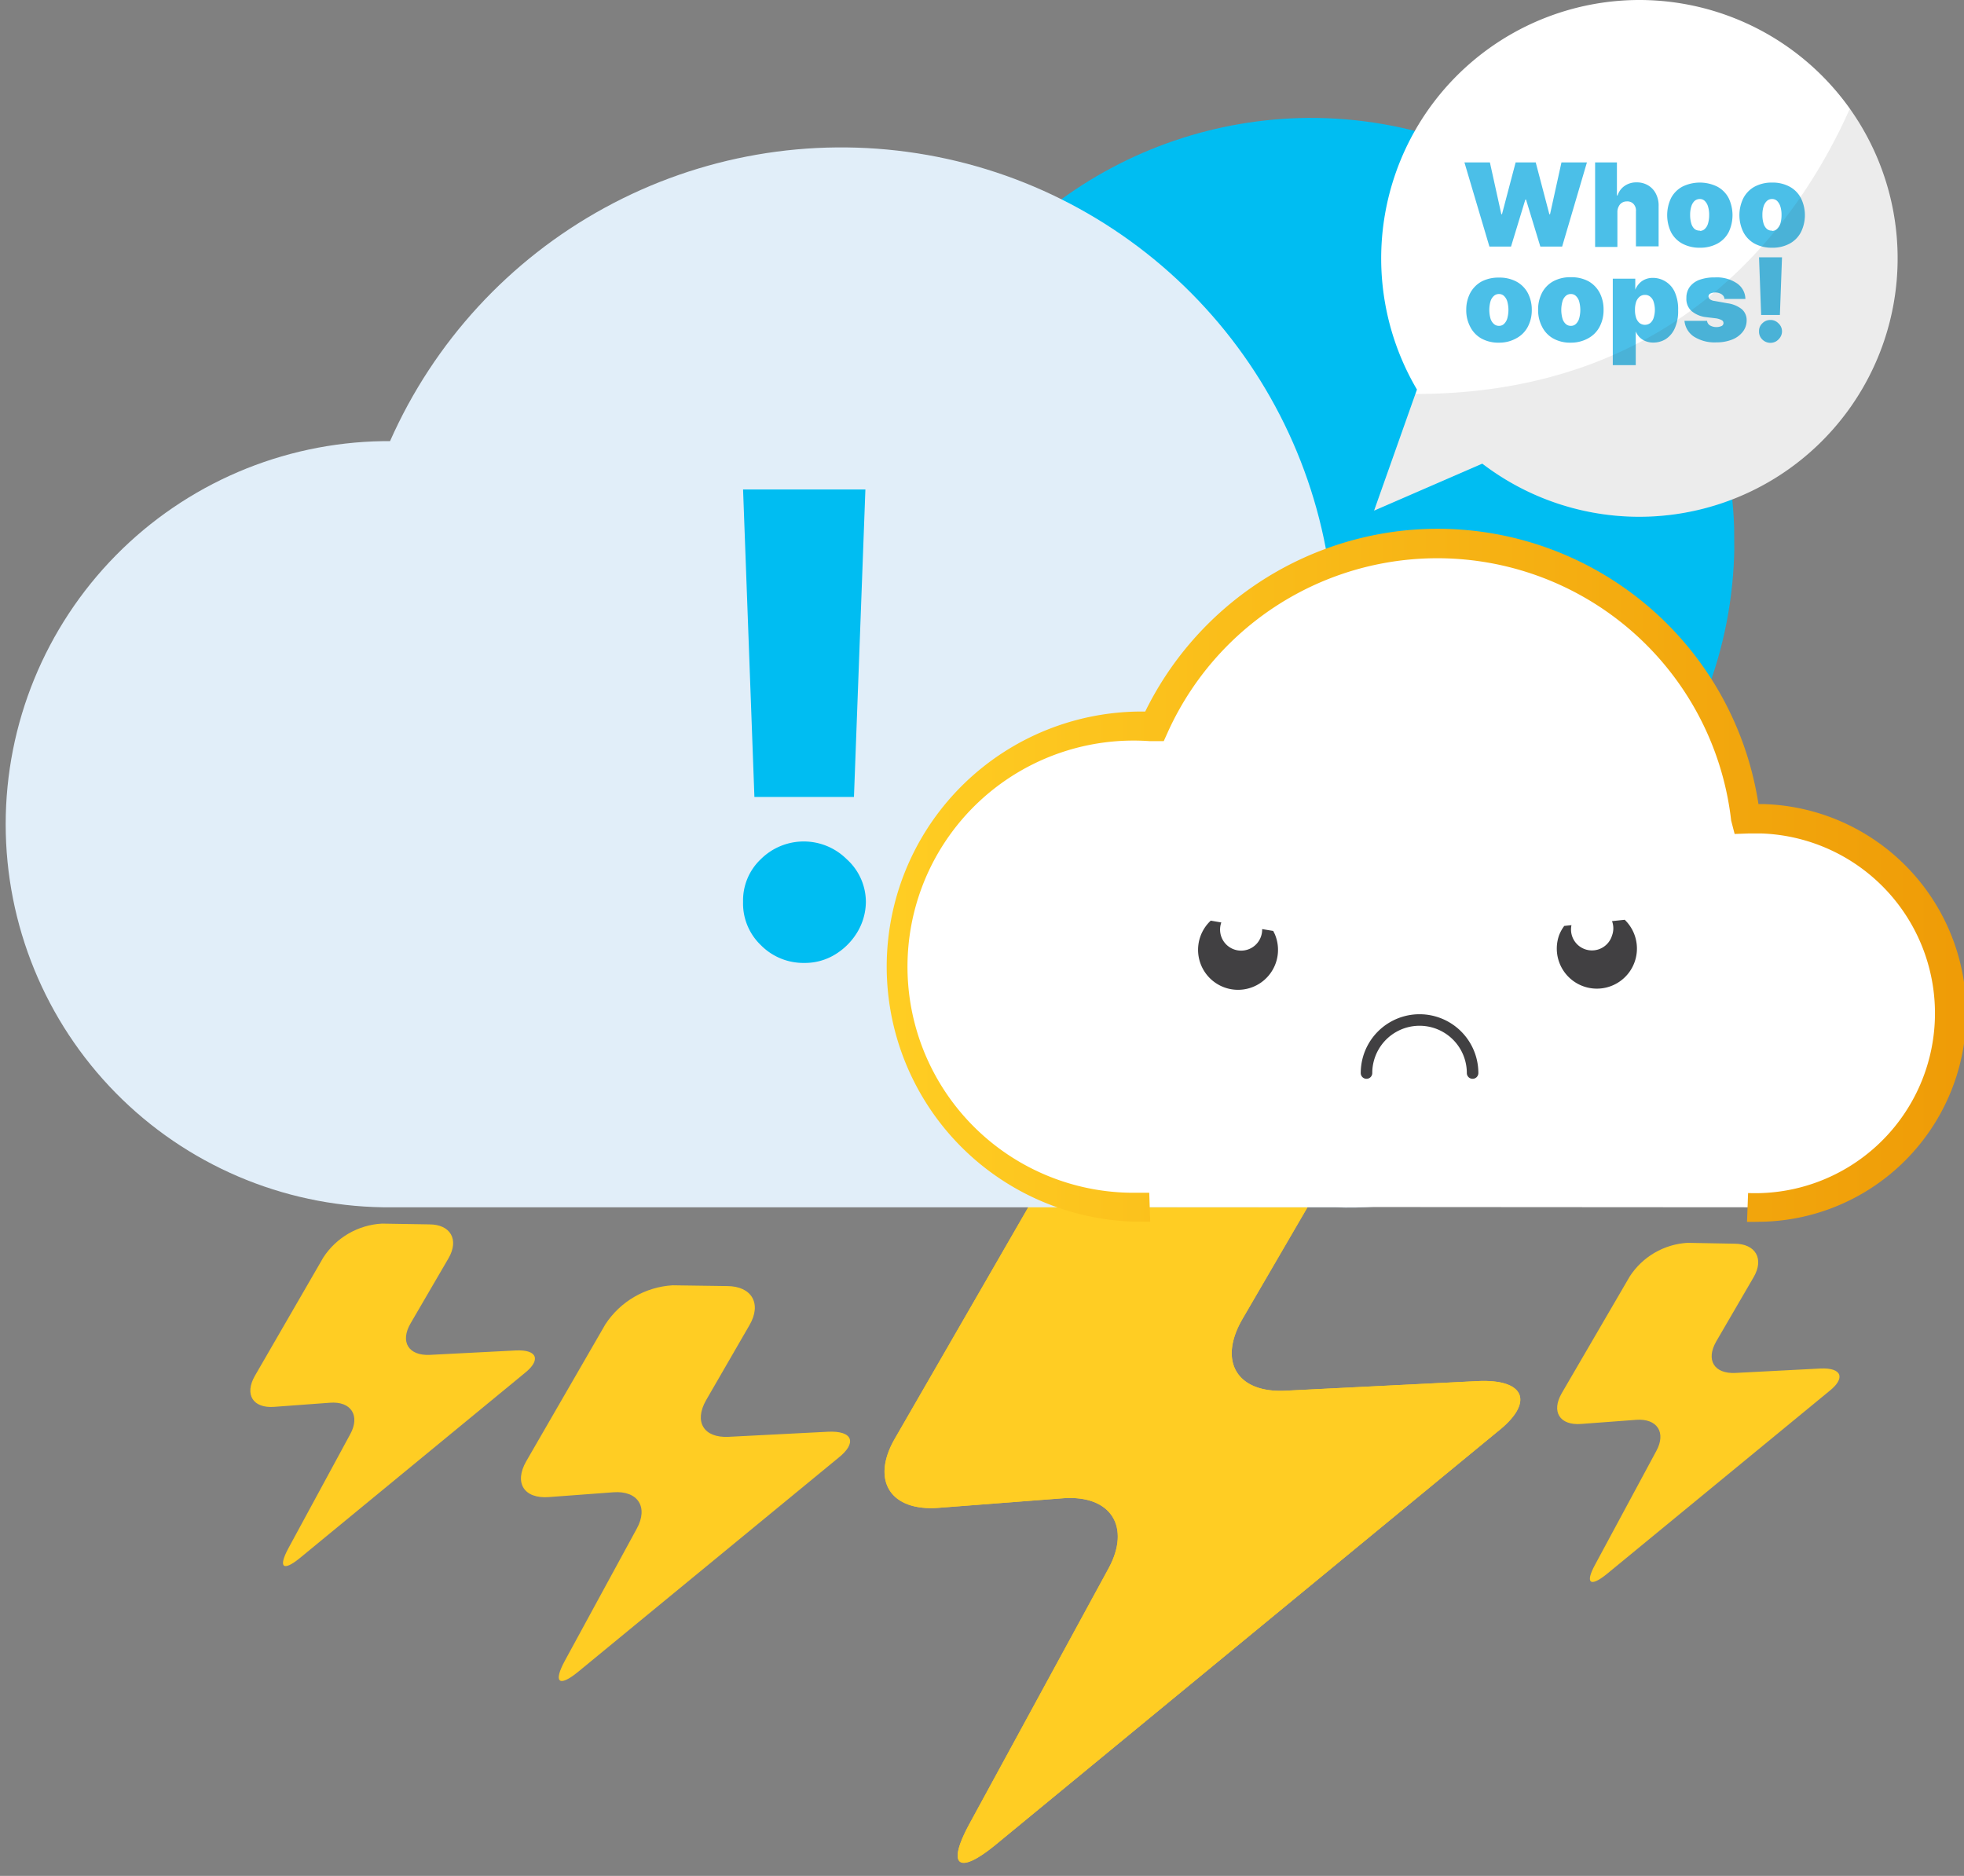 <svg xmlns="http://www.w3.org/2000/svg" xmlns:xlink="http://www.w3.org/1999/xlink" viewBox="0 0 204.39 195.22"><rect x="0" y="0" width="204.39" height="195.22" fill="#808080" stroke="none"/><defs><style>.cls-1{fill:none;}.cls-2{fill:#ffcd23;}.cls-3{clip-path:url(#clip-path);}.cls-4{clip-path:url(#clip-path-2);}.cls-5{clip-path:url(#clip-path-3);}.cls-6{clip-path:url(#clip-path-4);}.cls-7{clip-path:url(#clip-path-5);}.cls-8{fill:#00bdf2;}.cls-9{clip-path:url(#clip-path-6);}.cls-10{fill:#e1eef9;}.cls-11{fill:#fff;}.cls-12{fill:url(#linear-gradient);}.cls-13{fill:#4bbfe8;}.cls-14,.cls-15{fill:#414042;}.cls-14{opacity:0.1;}</style><clipPath id="clip-path" transform="translate(0)"><path class="cls-2" d="M122.61,114.34A17.43,17.43,0,0,0,109,122.19L93.11,149.74c-2.48,4.32-.46,7.55,4.53,7.18l13-1c5-.36,7.07,3,4.72,7.31l-14.47,26.57c-2.39,4.38-1.18,5.38,2.69,2.21l52.24-43c3.84-3,3-5.52-2.05-5.28l-20,1c-5,.25-7-3-4.53-7.36l8.79-15.1c2.5-4.32.45-7.86-4.53-7.86Z"/></clipPath><clipPath id="clip-path-2" transform="translate(0)"><path class="cls-1" d="M39.74,127.34a7.79,7.79,0,0,0-6.09,3.52l-7.13,12.33c-1.1,1.93-.2,3.38,2,3.22l5.82-.43c2.21-.17,3.16,1.35,2.11,3.27L30,161.15c-1.07,2-.53,2.41,1.2,1l23.4-19.25c1.71-1.35,1.35-2.47-.92-2.36l-8.94.46c-2.23.11-3.14-1.36-2-3.3l3.94-6.76c1.12-1.94.2-3.52-2-3.52Z"/></clipPath><clipPath id="clip-path-3" transform="translate(0)"><path class="cls-1" d="M70,133.76a9,9,0,0,0-7,4.06l-8.24,14.26c-1.28,2.24-.23,3.91,2.35,3.72l6.72-.5c2.57-.19,3.66,1.56,2.44,3.78l-7.49,13.76c-1.23,2.27-.61,2.78,1.39,1.14l27.05-22.24c2-1.57,1.56-2.87-1.06-2.74l-10.34.53c-2.58.13-3.62-1.56-2.34-3.81L78,137.9c1.3-2.24.23-4.06-2.35-4.06Z"/></clipPath><clipPath id="clip-path-4" transform="translate(0)"><path class="cls-1" d="M175.61,129.34a7.71,7.71,0,0,0-6,3.49L162.52,145c-1.1,1.92-.2,3.35,2,3.19l5.76-.43c2.2-.16,3.13,1.34,2.09,3.24L166,162.83c-1.06,1.94-.52,2.38,1.19,1l23.18-19.06c1.7-1.34,1.34-2.45-.91-2.35l-8.86.46c-2.21.11-3.1-1.34-2-3.27l3.9-6.7c1.11-1.91.2-3.48-2-3.48Z"/></clipPath><clipPath id="clip-path-5" transform="translate(0)"><path class="cls-1" d="M136.15,12.27A44.09,44.09,0,0,1,148.7,98.7a2.33,2.33,0,0,1-2.27-.6,2.23,2.23,0,0,1-.58-2.26,39.49,39.49,0,0,0-38.12-50.2A40.12,40.12,0,0,0,96.9,47.27a2.29,2.29,0,0,1-3-1.27,2.32,2.32,0,0,1,0-1.58A44.31,44.31,0,0,1,136.15,12.27Z"/></clipPath><clipPath id="clip-path-6" transform="translate(0)"><path class="cls-1" d="M138.92,125.64a32.23,32.23,0,1,0,2-64.42c-.65,0-1.31,0-2,0h-.33a51.34,51.34,0,0,0-98-15.31h-.76a39.87,39.87,0,0,0,0,79.73"/></clipPath><linearGradient id="linear-gradient" x1="93.11" y1="379.18" x2="203.61" y2="379.18" gradientTransform="matrix(1, 0, 0, -1, 0, 470.29)" gradientUnits="userSpaceOnUse"><stop offset="0" stop-color="#ffcd23"/><stop offset="1" stop-color="#ef9c07"/></linearGradient></defs><g id="Layer_2" data-name="Layer 2"><g id="DESIGNED_BY_FREEPIK" data-name="DESIGNED BY FREEPIK"><path class="cls-2" d="M122.61,114.34A17.43,17.43,0,0,0,109,122.19L93.11,149.74c-2.48,4.32-.46,7.55,4.53,7.18l13-1c5-.36,7.07,3,4.72,7.31l-14.47,26.57c-2.39,4.38-1.18,5.38,2.69,2.21l52.24-43c3.84-3,3-5.52-2.05-5.28l-20,1c-5,.25-7-3-4.53-7.36l8.79-15.1c2.5-4.32.45-7.86-4.53-7.86Z" transform="translate(0)"/><g class="cls-3"><polygon class="cls-2" points="136.44 114.34 131.17 114.34 125.9 114.34 120.63 114.34 115.36 114.34 110.08 114.34 106.73 114.34 105.77 115.3 103.13 117.94 100.5 120.57 97.86 123.21 95.22 125.84 92.59 128.48 90.63 130.43 90.63 131.8 90.63 137.07 90.63 142.34 90.63 147.62 90.63 152.89 90.63 158.17 90.63 163.44 90.63 168.72 90.63 173.99 90.63 179.26 90.63 184.54 90.63 195.22 101.31 195.22 106.58 195.22 111.85 195.22 117.12 195.22 118.99 195.22 120.69 193.52 123.33 190.88 125.97 188.25 128.6 185.61 131.24 182.98 133.88 180.34 136.51 177.71 139.15 175.07 141.79 172.43 144.43 169.8 147.06 167.16 149.7 164.53 152.34 161.89 154.97 159.25 157.61 156.62 159.64 154.59 159.64 153.37 159.64 148.1 159.64 142.83 159.64 137.55 159.64 114.34 136.44 114.34"/></g><g class="cls-4"><polygon class="cls-2" points="45.93 127.34 43.57 127.34 41.21 127.34 38.85 127.34 36.49 127.34 34.13 127.34 32.62 127.34 32.19 127.77 31.01 128.95 29.83 130.13 28.65 131.31 27.47 132.49 26.29 133.67 25.41 134.55 25.41 135.16 25.41 137.52 25.41 139.88 25.41 142.24 25.41 144.6 25.41 146.97 25.41 149.33 25.41 151.69 25.41 154.05 25.41 156.41 25.41 158.77 25.41 163.56 30.2 163.56 32.56 163.56 34.92 163.56 37.28 163.56 38.11 163.56 38.88 162.79 40.06 161.62 41.24 160.44 42.42 159.25 43.6 158.07 44.78 156.89 45.96 155.71 47.14 154.53 48.32 153.35 49.5 152.17 50.68 150.99 51.86 149.81 53.05 148.63 54.23 147.45 55.41 146.27 56.31 145.37 56.31 144.82 56.31 142.46 56.31 140.1 56.31 137.74 56.31 127.34 45.93 127.34"/></g><g class="cls-5"><polygon class="cls-2" points="77.13 133.76 74.4 133.76 71.67 133.76 68.94 133.76 66.21 133.76 63.48 133.76 61.75 133.76 61.25 134.25 59.88 135.62 58.52 136.98 57.16 138.35 55.79 139.71 54.42 141.07 53.41 142.09 53.41 142.79 53.41 145.52 53.41 148.25 53.41 150.98 53.41 153.71 53.41 156.44 53.41 159.17 53.41 161.9 53.41 164.63 53.41 167.36 53.41 170.09 53.41 175.62 58.94 175.62 61.67 175.62 64.4 175.62 67.13 175.62 68.09 175.62 68.97 174.74 70.34 173.38 71.7 172.01 73.07 170.65 74.44 169.29 75.8 167.92 77.17 166.56 78.53 165.19 79.89 163.83 81.26 162.46 82.63 161.1 83.99 159.74 85.36 158.37 86.72 157.01 88.09 155.64 89.14 154.59 89.14 153.96 89.14 151.23 89.14 148.5 89.14 145.77 89.14 133.76 77.13 133.76"/></g><g class="cls-6"><polygon class="cls-2" points="181.74 129.34 179.4 129.34 177.06 129.34 174.73 129.34 172.39 129.34 170.05 129.34 168.56 129.34 168.14 129.77 166.97 130.94 165.8 132.1 164.63 133.27 163.46 134.44 162.29 135.61 161.42 136.48 161.42 137.08 161.42 139.42 161.42 141.76 161.42 144.1 161.42 146.44 161.42 148.78 161.42 151.12 161.42 153.46 161.42 155.8 161.42 158.14 161.42 160.48 161.42 165.22 166.16 165.22 168.49 165.22 170.83 165.22 173.17 165.22 174 165.22 174.75 164.46 175.92 163.29 177.09 162.12 178.26 160.95 179.43 159.78 180.6 158.62 181.77 157.45 182.94 156.28 184.11 155.11 185.28 153.94 186.45 152.77 187.62 151.6 188.79 150.43 189.96 149.26 191.13 148.09 192.03 147.19 192.03 146.66 192.03 144.31 192.03 141.98 192.03 139.64 192.03 129.34 181.74 129.34"/></g><g class="cls-7"><polygon class="cls-8" points="180.65 88.11 180.62 81.83 180.58 75.55 180.55 69.26 180.51 62.98 180.48 56.7 180.44 50.42 180.41 44.14 180.38 37.86 180.23 12.03 154.39 12.17 148.1 12.2 141.82 12.24 135.53 12.27 129.25 12.31 122.96 12.34 116.68 12.38 110.39 12.41 104.1 12.44 103.67 12.45 100.76 15.39 97.64 18.55 94.52 21.71 93.57 22.67 93.59 27.04 93.63 33.33 93.66 39.61 93.7 45.89 93.99 99.22 147.35 98.92 153.63 98.89 159.92 98.86 166.21 98.82 170.56 98.8 171.52 97.82 174.64 94.66 177.76 91.5 180.65 88.58 180.65 88.11"/></g><g class="cls-9"><polygon class="cls-10" points="105.85 12.65 94.35 12.65 82.85 12.65 71.36 12.65 59.86 12.65 48.36 12.65 42.58 12.65 39.72 15.5 33.97 21.25 28.22 27 22.47 32.75 16.72 38.5 10.97 44.25 5.22 49.99 0 55.21 0 56.28 0 67.78 0 79.28 0 90.78 0 102.28 0 126.18 23.89 126.18 35.39 126.18 46.89 126.18 58.38 126.18 69.88 126.18 81.38 126.18 92.88 126.18 104.38 126.18 115.87 126.18 127.37 126.18 138.87 126.18 150.37 126.18 161.86 126.18 166.13 126.18 169.75 122.57 172.66 119.66 172.66 113.98 172.66 102.48 172.66 90.98 172.66 79.48 172.66 12.65 105.85 12.65"/></g><path class="cls-11" d="M181.87,125.64a20.24,20.24,0,1,0,1.56-40.44q-.78,0-1.56,0h-.22a32.28,32.28,0,0,0-61.51-9.6h-.49a25,25,0,0,0-1.74,50q.87,0,1.74,0" transform="translate(0)"/><path class="cls-12" d="M182.67,127.16h-.86l.11-3a18.72,18.72,0,1,0,1.45-37.42c-.48,0-1,0-1.45,0l-1.4.05-.36-1.39a30.78,30.78,0,0,0-58.65-9.16l-.4.89h-1.46a23.53,23.53,0,1,0-1.68,47c.54,0,1.09,0,1.63,0l.1,3c-.61,0-1.22,0-1.84,0a26.55,26.55,0,0,1,1.32-53.08,34,34,0,0,1,26.58-18.8A33.78,33.78,0,0,1,183,83.68h.52a21.74,21.74,0,0,1-.82,43.47Z" transform="translate(0)"/><path class="cls-11" d="M170.63,0a26.89,26.89,0,0,0-23.17,40.54L143,53.14l11.26-4.89A26.89,26.89,0,1,0,170.63,0Z" transform="translate(0)"/><path class="cls-13" d="M155,25.66,152.4,16.9h2.65l1.19,5.39h.07l1.42-5.39h2.09l1.42,5.4h.07l1.19-5.4h2.65l-2.58,8.76H160.3l-1.49-4.89h-.07l-1.49,4.89Z" transform="translate(0)"/><path class="cls-13" d="M168.32,22v3.7H166V16.9h2.27v3.44h.07a1.88,1.88,0,0,1,.74-1,2.11,2.11,0,0,1,1.24-.36,2.25,2.25,0,0,1,1.21.32,2.1,2.1,0,0,1,.8.87,2.65,2.65,0,0,1,.28,1.28v4.19h-2.36V22a1,1,0,0,0-.24-.76.86.86,0,0,0-.7-.28.93.93,0,0,0-.5.13.86.86,0,0,0-.33.35A1.25,1.25,0,0,0,168.32,22Z" transform="translate(0)"/><path class="cls-13" d="M176.9,25.78a3.75,3.75,0,0,1-1.83-.43,2.86,2.86,0,0,1-1.17-1.19,4.12,4.12,0,0,1,0-3.54,2.86,2.86,0,0,1,1.17-1.19,4.11,4.11,0,0,1,3.66,0,2.86,2.86,0,0,1,1.17,1.19,4.12,4.12,0,0,1,0,3.54,2.86,2.86,0,0,1-1.17,1.19A3.75,3.75,0,0,1,176.9,25.78Zm0-1.75a.73.73,0,0,0,.51-.2,1.22,1.22,0,0,0,.34-.57,3,3,0,0,0,.12-.89,2.84,2.84,0,0,0-.12-.88,1.31,1.31,0,0,0-.34-.58.73.73,0,0,0-.51-.2.85.85,0,0,0-.55.2,1.31,1.31,0,0,0-.34.58,2.84,2.84,0,0,0-.12.88,3,3,0,0,0,.12.89,1.22,1.22,0,0,0,.34.57A.85.85,0,0,0,176.92,24Z" transform="translate(0)"/><path class="cls-13" d="M184.42,25.78a3.75,3.75,0,0,1-1.83-.43,2.89,2.89,0,0,1-1.16-1.19,4,4,0,0,1,0-3.54,2.89,2.89,0,0,1,1.16-1.19,3.75,3.75,0,0,1,1.83-.43,3.7,3.7,0,0,1,1.83.43,2.86,2.86,0,0,1,1.17,1.19,4,4,0,0,1,0,3.54,2.86,2.86,0,0,1-1.17,1.19A3.7,3.7,0,0,1,184.42,25.78Zm0-1.75a.77.77,0,0,0,.52-.2,1.31,1.31,0,0,0,.34-.57,3,3,0,0,0,.12-.89,2.84,2.84,0,0,0-.12-.88,1.42,1.42,0,0,0-.34-.58.77.77,0,0,0-.52-.2.8.8,0,0,0-.54.2,1.33,1.33,0,0,0-.35.58,2.84,2.84,0,0,0-.12.88,3,3,0,0,0,.12.89,1.23,1.23,0,0,0,.35.57A.8.8,0,0,0,184.44,24Z" transform="translate(0)"/><path class="cls-13" d="M156,35.66a3.64,3.64,0,0,1-1.83-.43A2.89,2.89,0,0,1,153,34a3.67,3.67,0,0,1-.41-1.77A3.73,3.73,0,0,1,153,30.5a3,3,0,0,1,1.16-1.19,3.75,3.75,0,0,1,1.83-.42,3.7,3.7,0,0,1,1.83.42A2.91,2.91,0,0,1,159,30.5a3.73,3.73,0,0,1,.41,1.77A3.67,3.67,0,0,1,159,34a2.86,2.86,0,0,1-1.17,1.19A3.59,3.59,0,0,1,156,35.66Zm0-1.75a.72.72,0,0,0,.52-.2,1.31,1.31,0,0,0,.34-.57,3.32,3.32,0,0,0,0-1.77,1.31,1.31,0,0,0-.34-.57.72.72,0,0,0-.52-.2.76.76,0,0,0-.54.2,1.23,1.23,0,0,0-.35.57,3.32,3.32,0,0,0,0,1.77,1.23,1.23,0,0,0,.35.57A.76.76,0,0,0,156,33.91Z" transform="translate(0)"/><path class="cls-13" d="M163.48,35.66a3.59,3.59,0,0,1-1.83-.43A2.86,2.86,0,0,1,160.48,34a3.67,3.67,0,0,1-.41-1.77,3.73,3.73,0,0,1,.41-1.77,2.91,2.91,0,0,1,1.17-1.19,3.7,3.7,0,0,1,1.83-.42,3.75,3.75,0,0,1,1.83.42,3,3,0,0,1,1.16,1.19,3.73,3.73,0,0,1,.41,1.77,3.67,3.67,0,0,1-.41,1.77,2.89,2.89,0,0,1-1.16,1.19A3.64,3.64,0,0,1,163.48,35.66Zm0-1.75a.71.71,0,0,0,.52-.2,1.22,1.22,0,0,0,.34-.57,3.32,3.32,0,0,0,0-1.77,1.22,1.22,0,0,0-.34-.57.71.71,0,0,0-.52-.2.76.76,0,0,0-.54.2,1.22,1.22,0,0,0-.34.57,3.32,3.32,0,0,0,0,1.77,1.22,1.22,0,0,0,.34.57A.76.76,0,0,0,163.49,33.91Z" transform="translate(0)"/><path class="cls-13" d="M167.84,38V29h2.34v1.15h0a2,2,0,0,1,.38-.61,1.73,1.73,0,0,1,.61-.45,1.94,1.94,0,0,1,.86-.17,2.44,2.44,0,0,1,1.24.34,2.5,2.5,0,0,1,1,1.09,4.33,4.33,0,0,1,.37,1.94,4.35,4.35,0,0,1-.35,1.88,2.56,2.56,0,0,1-.94,1.12,2.41,2.41,0,0,1-1.29.36,2.1,2.1,0,0,1-.82-.15,1.92,1.92,0,0,1-.62-.41,1.94,1.94,0,0,1-.39-.6h0V38Zm2.31-5.74a2.49,2.49,0,0,0,.12.82,1.22,1.22,0,0,0,.36.54.93.93,0,0,0,1.11,0,1.16,1.16,0,0,0,.35-.54,2.75,2.75,0,0,0,0-1.67,1.08,1.08,0,0,0-.35-.53.8.8,0,0,0-.55-.19.85.85,0,0,0-.56.19,1.24,1.24,0,0,0-.36.53A2.57,2.57,0,0,0,170.15,32.26Z" transform="translate(0)"/><path class="cls-13" d="M181.64,31.11h-2.18a.57.57,0,0,0-.14-.35.87.87,0,0,0-.31-.22,1.27,1.27,0,0,0-1,0,.35.35,0,0,0-.21.32.38.38,0,0,0,.13.27,1,1,0,0,0,.5.19l1.34.24a3.07,3.07,0,0,1,1.5.62,1.49,1.49,0,0,1,.5,1.16,1.91,1.91,0,0,1-.42,1.21,2.6,2.6,0,0,1-1.12.8,4.39,4.39,0,0,1-1.63.28,4,4,0,0,1-2.35-.62,2.23,2.23,0,0,1-.95-1.62h2.35a.64.64,0,0,0,.31.48,1.37,1.37,0,0,0,1.2.06.34.34,0,0,0,0-.62,1.91,1.91,0,0,0-.57-.18L177.5,33a2.83,2.83,0,0,1-1.51-.67A1.71,1.71,0,0,1,175.5,31a1.88,1.88,0,0,1,.36-1.16,2.22,2.22,0,0,1,1-.72,4.58,4.58,0,0,1,1.61-.25,3.75,3.75,0,0,1,2.25.59A2,2,0,0,1,181.64,31.11Z" transform="translate(0)"/><path class="cls-13" d="M184.25,35.68a1.19,1.19,0,0,1-.85-.35,1.12,1.12,0,0,1-.34-.85,1.08,1.08,0,0,1,.34-.83,1.15,1.15,0,0,1,.85-.35,1.12,1.12,0,0,1,.83.35,1.11,1.11,0,0,1,.37.83,1.13,1.13,0,0,1-.17.6,1.42,1.42,0,0,1-.44.44A1.21,1.21,0,0,1,184.25,35.68Zm1.2-8.9-.22,6h-1.95l-.22-6Z" transform="translate(0)"/><path class="cls-14" d="M170.63,53.78a26.88,26.88,0,0,0,21.89-42.49C187.21,23.2,174.69,41,147.29,41L143,53.14l11.26-4.89A26.74,26.74,0,0,0,170.63,53.78Z" transform="translate(0)"/><path class="cls-15" d="M132.5,96.88l-1.15-.19A2.19,2.19,0,1,1,127.1,96l-1.1-.19a4.16,4.16,0,1,0,6.66,1.39Z" transform="translate(0)"/><path class="cls-15" d="M153.25,112.27a.6.6,0,0,1-.6-.6,4.92,4.92,0,0,0-9.84,0,.6.6,0,0,1-.6.6.6.6,0,0,1-.6-.6,6.12,6.12,0,1,1,12.24,0A.6.6,0,0,1,153.25,112.27Z" transform="translate(0)"/><path class="cls-8" d="M83.69,100.21a6.2,6.2,0,0,1-4.51-1.85,6,6,0,0,1-1.85-4.51,5.91,5.91,0,0,1,1.85-4.44,6.34,6.34,0,0,1,8.93,0,6,6,0,0,1,2,4.44,6.22,6.22,0,0,1-.92,3.21,6.83,6.83,0,0,1-2.33,2.3A6,6,0,0,1,83.69,100.21Zm6.37-49.27-1.19,32H78.51l-1.18-32Z" transform="translate(0)"/><path class="cls-15" d="M169.08,95.72l-1.32.14a2.14,2.14,0,0,1,0,1.5,2.18,2.18,0,0,1-4.22-1.08l-.75.08a4,4,0,0,0-.55,1,4.17,4.17,0,1,0,6.8-1.68Z" transform="translate(0)"/></g></g></svg>
